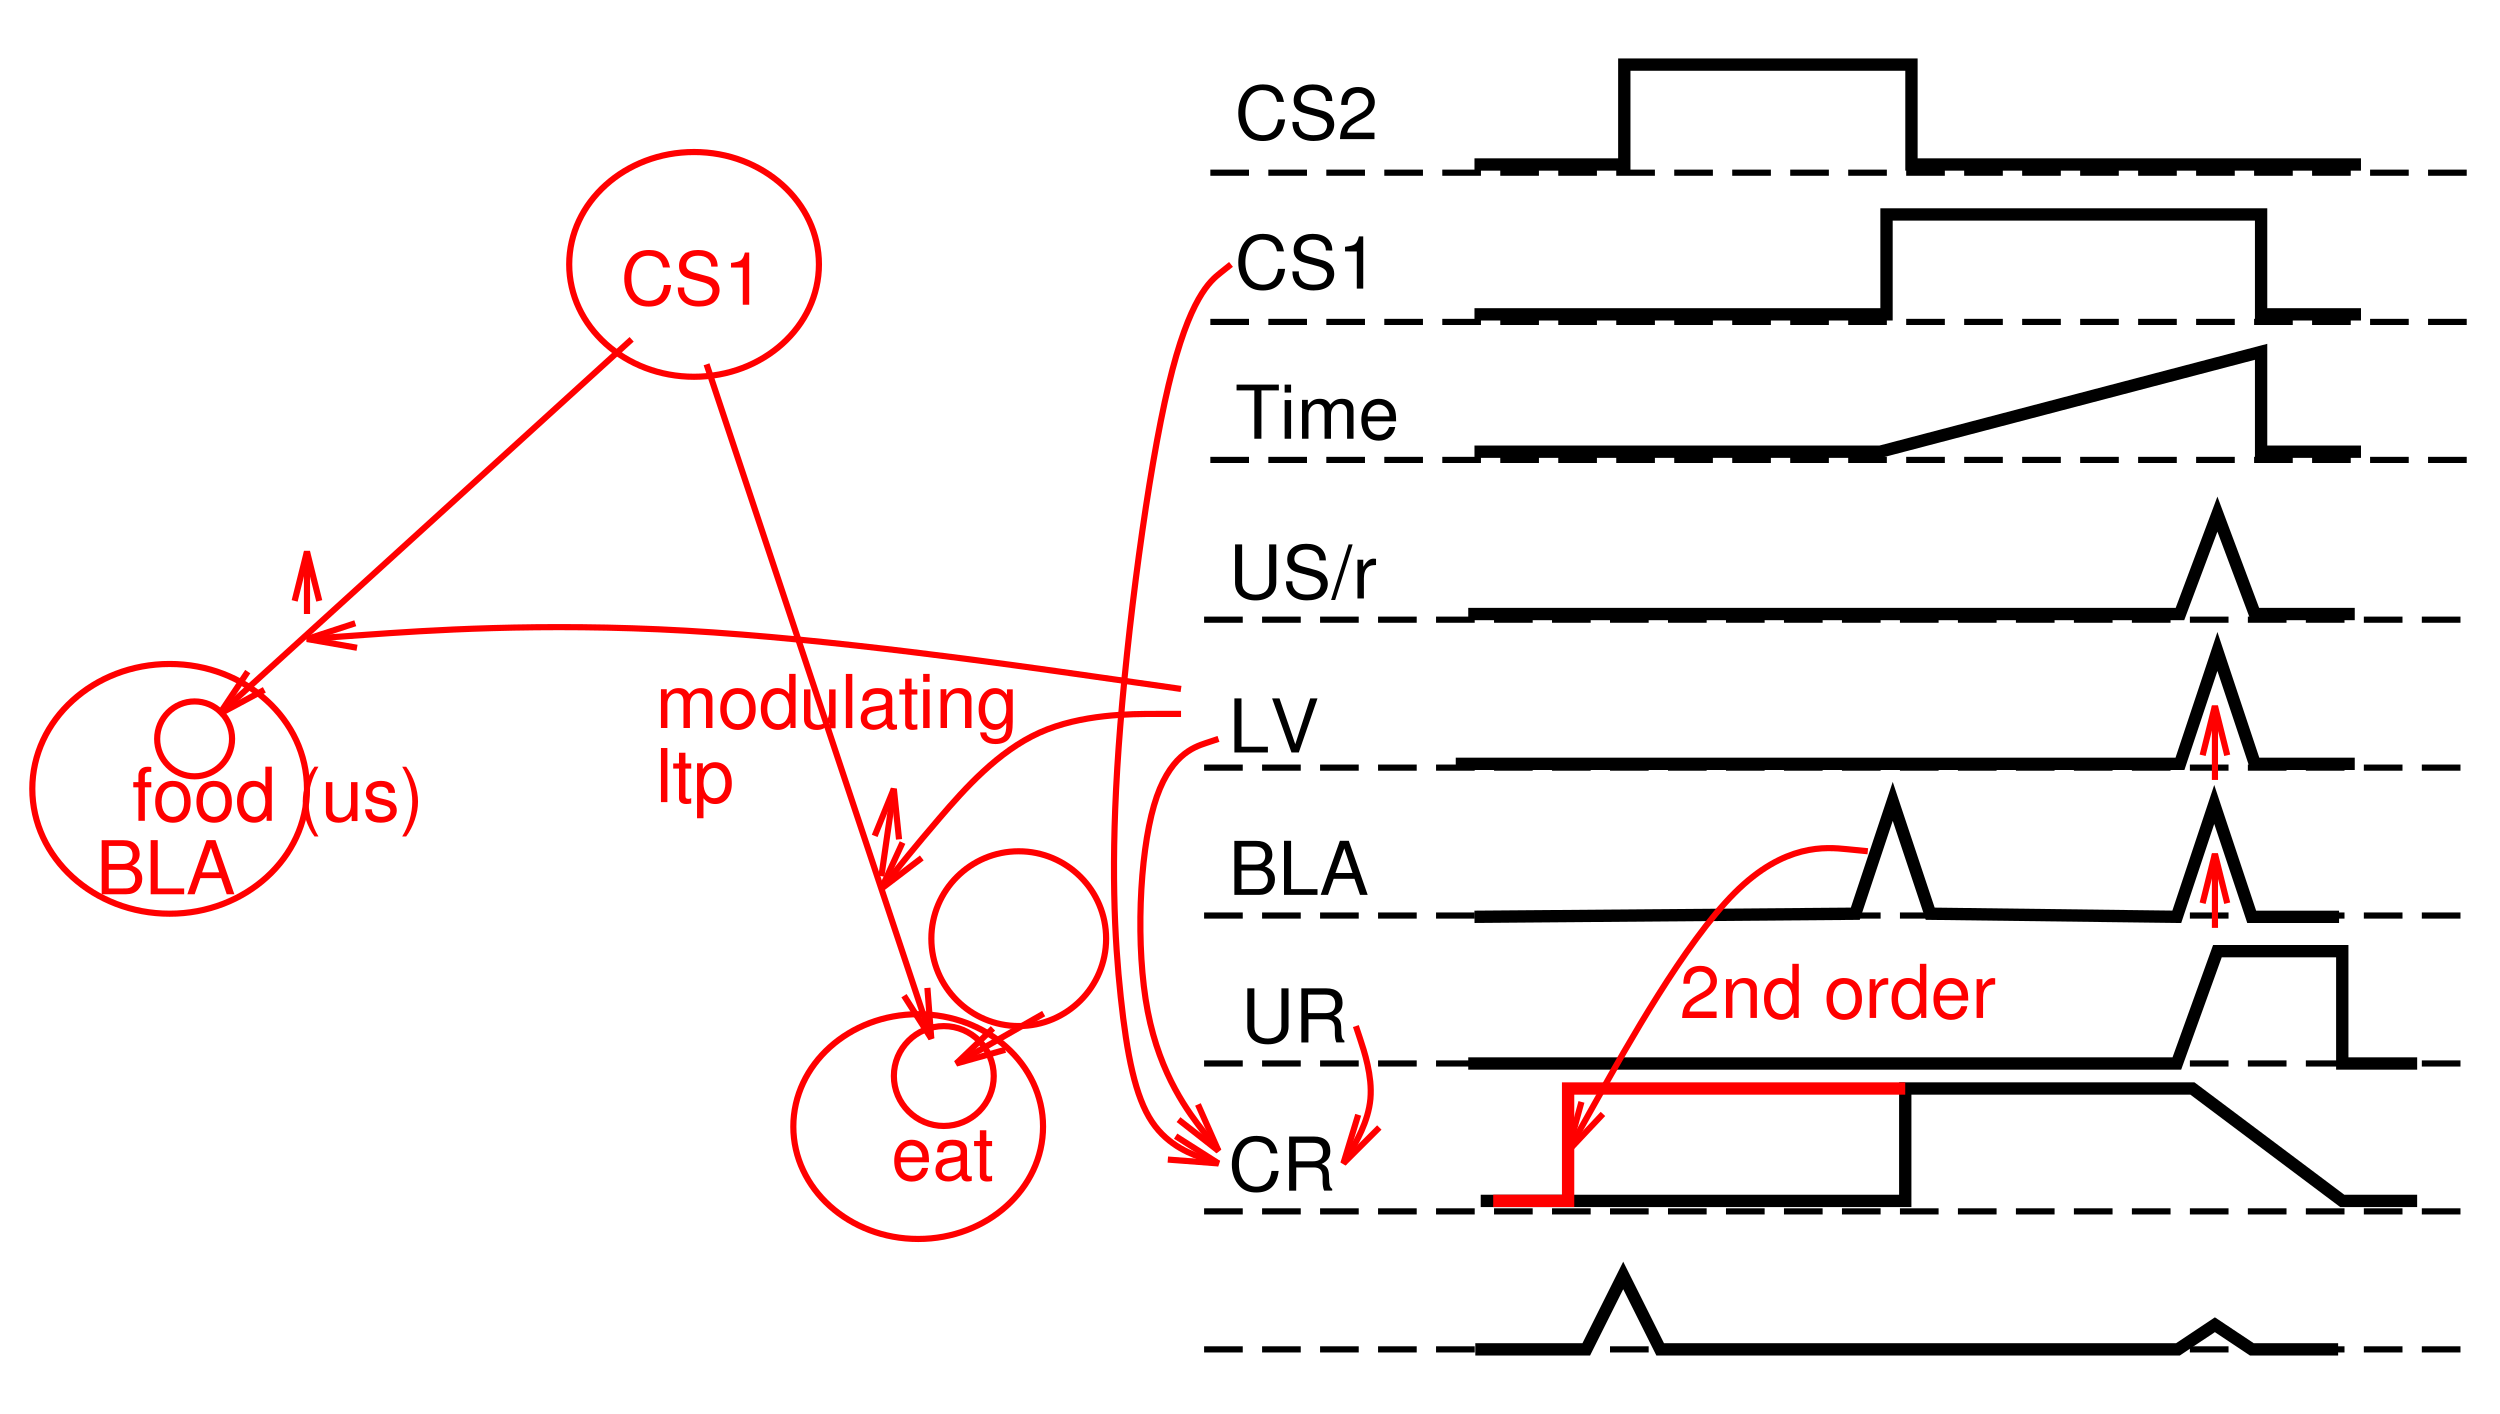 <?xml version="1.0" encoding="ISO-8859-1" standalone="yes"?>
<svg width="388.019" height="219.462">
  <defs> 
    <marker id="ArrowEnd" viewBox="0 0 10 10" refX="0" refY="5" 
     markerUnits="strokeWidth" 
     markerWidth="4" 
     markerHeight="3" 
     orient="auto"> 
        <path d="M 0 0 L 10 5 L 0 10 z" /> 
    </marker>
    <marker id="ArrowStart" viewBox="0 0 10 10" refX="10" refY="5" 
     markerUnits="strokeWidth" 
     markerWidth="4" 
     markerHeight="3" 
     orient="auto"> 
        <path d="M 10 0 L 0 5 L 10 10 z" /> 
    </marker> </defs>
<g>
<path style="stroke:#000000; stroke-dasharray:6,3; stroke-width:0.957; fill:none" d="M 186.885 209.434L 382.038 209.434"/>
<path style="stroke:#000000; stroke-dasharray:6,3; stroke-width:0.957; fill:none" d="M 186.885 188.016L 382.038 188.016"/>
<path style="stroke:#000000; stroke-dasharray:6,3; stroke-width:0.957; fill:none" d="M 186.885 165.059L 382.038 165.059"/>
<path style="stroke:#000000; stroke-dasharray:6,3; stroke-width:0.957; fill:none" d="M 186.885 142.098L 382.038 142.098"/>
<path style="stroke:#000000; stroke-dasharray:6,3; stroke-width:0.957; fill:none" d="M 186.885 119.141L 382.038 119.141"/>
<path style="stroke:#ff0000; stroke-width:0.957; fill:none" d="M 343.776 121.051L 343.776 109.574"/>
<path style="stroke:#ff0000; stroke-width:0.957; fill:none" d="M 341.862 117.227L 343.772 109.574L 345.682 117.227"/>
<path style="stroke:#ff0000; stroke-width:0.957; fill:none" d="M 343.776 144.012L 343.776 132.535"/>
<path style="stroke:#ff0000; stroke-width:0.957; fill:none" d="M 341.862 140.184L 343.772 132.531L 345.682 140.184"/>
<path style="stroke:#000000; stroke-dasharray:6,3; stroke-width:0.957; fill:none" d="M 186.885 96.18L 382.038 96.18"/>
<path style="stroke:#000000; stroke-width:1.913; fill:none" d="M 228.979 209.434L 246.198 209.434L 251.936 197.957L 257.674 209.434L 338.03 209.434L 343.768 205.609L 349.506 209.434L 362.897 209.434"/>
<path style="stroke:#000000; stroke-dasharray:6,3; stroke-width:0.957; fill:none" d="M 187.854 49.965L 383.006 49.965"/>
<path style="stroke:none; fill-rule:evenodd; fill:#000000" d="M 199.284 39.02C 198.948 37.191 197.885 36.297 196.034 36.297C 194.901 36.297 193.991 36.652 193.366 37.344C 192.604 38.172 192.19 39.367 192.19 40.727C 192.19 42.105 192.616 43.293 193.413 44.109C 194.057 44.777 194.889 45.086 195.987 45.086C 198.041 45.086 199.198 43.973 199.456 41.734L 198.35 41.734C 198.26 42.324 198.147 42.727 197.971 43.07C 197.627 43.781 196.913 44.184 196.018 44.184C 194.35 44.184 193.291 42.832 193.291 40.711C 193.291 38.531 194.303 37.188 195.928 37.188C 196.604 37.188 197.241 37.398 197.584 37.723C 197.893 38.016 198.065 38.375 198.194 39.008L 199.284 39.02z"/>
<path style="stroke:none; fill-rule:evenodd; fill:#000000" d="M 206.784 38.883C 206.776 37.246 205.655 36.297 203.741 36.297C 201.916 36.297 200.788 37.246 200.788 38.773C 200.788 39.801 201.319 40.453 202.409 40.742L 204.463 41.297C 205.506 41.574 205.983 42 205.983 42.66C 205.983 43.109 205.745 43.574 205.397 43.828C 205.069 44.059 204.549 44.184 203.881 44.184C 202.987 44.184 202.377 43.957 201.983 43.457C 201.678 43.078 201.541 42.66 201.592 42.121L 200.592 42.121C 200.6 42.898 200.748 43.41 201.077 43.875C 201.643 44.664 202.596 45.082 203.854 45.082C 204.838 45.082 205.643 44.855 206.178 44.438C 206.733 43.992 207.084 43.242 207.084 42.516C 207.084 41.481 206.452 40.723 205.327 40.41L 203.252 39.848C 202.256 39.574 201.893 39.25 201.893 38.605C 201.893 37.754 202.627 37.188 203.733 37.188C 205.041 37.188 205.776 37.789 205.788 38.875L 206.784 38.883z"/>
<path style="stroke:none; fill-rule:evenodd; fill:#000000" d="M 210.584 39.027L 210.584 44.793L 211.584 44.793L 211.584 36.695L 210.916 36.695C 210.561 37.938 210.331 38.109 208.76 38.305L 208.76 39.023L 210.584 39.027z"/>
<path style="stroke:#000000; stroke-width:1.913; fill:none" d="M 228.85 48.789L 292.803 48.789L 292.803 33.285L 350.94 33.285L 350.94 48.789L 366.444 48.789"/>
<path style="stroke:#000000; stroke-dasharray:6,3; stroke-width:0.957; fill:none" d="M 187.854 26.805L 383.006 26.805"/>
<path style="stroke:none; fill-rule:evenodd; fill:#000000" d="M 199.284 15.82C 198.948 13.992 197.885 13.098 196.034 13.098C 194.901 13.098 193.991 13.453 193.366 14.145C 192.604 14.973 192.19 16.168 192.19 17.527C 192.19 18.906 192.616 20.094 193.413 20.91C 194.057 21.578 194.889 21.887 195.987 21.887C 198.041 21.887 199.198 20.773 199.456 18.535L 198.35 18.535C 198.26 19.125 198.147 19.527 197.971 19.871C 197.627 20.582 196.913 20.984 196.018 20.984C 194.35 20.984 193.291 19.633 193.291 17.512C 193.291 15.332 194.303 13.988 195.928 13.988C 196.604 13.988 197.241 14.199 197.584 14.523C 197.893 14.816 198.065 15.176 198.194 15.809L 199.284 15.82z"/>
<path style="stroke:none; fill-rule:evenodd; fill:#000000" d="M 206.784 15.684C 206.776 14.047 205.655 13.098 203.741 13.098C 201.916 13.098 200.788 14.047 200.788 15.574C 200.788 16.602 201.319 17.254 202.409 17.543L 204.463 18.098C 205.506 18.375 205.983 18.801 205.983 19.461C 205.983 19.91 205.745 20.375 205.397 20.629C 205.069 20.859 204.549 20.984 203.881 20.984C 202.987 20.984 202.377 20.758 201.983 20.258C 201.678 19.879 201.541 19.461 201.592 18.922L 200.592 18.922C 200.6 19.699 200.748 20.211 201.077 20.676C 201.643 21.465 202.596 21.883 203.854 21.883C 204.838 21.883 205.643 21.656 206.178 21.238C 206.733 20.793 207.084 20.043 207.084 19.316C 207.084 18.281 206.452 17.523 205.327 17.211L 203.252 16.648C 202.256 16.375 201.893 16.051 201.893 15.406C 201.893 14.555 202.627 13.988 203.733 13.988C 205.041 13.988 205.776 14.59 205.788 15.676L 206.784 15.684z"/>
<path style="stroke:none; fill-rule:evenodd; fill:#000000" d="M 213.327 20.594L 209.1 20.594C 209.202 19.934 209.565 19.512 210.549 18.93L 211.682 18.316C 212.803 17.703 213.381 16.867 213.381 15.875C 213.381 15.203 213.112 14.574 212.635 14.141C 212.163 13.707 211.573 13.504 210.811 13.504C 209.791 13.504 209.034 13.863 208.592 14.543C 208.311 14.973 208.186 15.469 208.163 16.285L 209.163 16.285C 209.194 15.754 209.264 15.43 209.401 15.172C 209.663 14.695 210.186 14.402 210.788 14.402C 211.698 14.402 212.381 15.051 212.381 15.918C 212.381 16.555 212.006 17.102 211.288 17.512L 210.241 18.102C 208.557 19.055 208.065 19.82 207.975 21.598L 213.327 21.598L 213.327 20.594z"/>
<path style="stroke:#000000; stroke-width:1.913; fill:none" d="M 228.85 25.531L 252.104 25.531L 252.104 10.027L 296.674 10.027L 296.674 25.531L 366.44 25.531"/>
<path style="stroke:none; fill-rule:evenodd; fill:#000000" d="M 192.686 108.395L 191.588 108.395L 191.588 116.793L 196.788 116.793L 196.788 115.895L 192.69 115.895L 192.686 108.395z"/>
<path style="stroke:none; fill-rule:evenodd; fill:#000000" d="M 201.584 116.793L 204.487 108.395L 203.354 108.395L 201.038 115.508L 198.584 108.395L 197.44 108.395L 200.444 116.793L 201.584 116.793z"/>
<path style="stroke:none; fill-rule:evenodd; fill:#000000" d="M 191.584 138.895L 195.393 138.895C 196.19 138.895 196.78 138.676 197.233 138.195C 197.647 137.758 197.881 137.16 197.881 136.504C 197.881 135.492 197.409 134.879 196.307 134.469C 197.073 134.113 197.479 133.492 197.479 132.641C 197.479 132.031 197.252 131.492 196.811 131.098C 196.374 130.695 195.799 130.512 194.991 130.512L 191.581 130.512L 191.584 138.895zM 192.686 134.195L 192.686 131.398L 194.729 131.398C 195.319 131.398 195.647 131.481 195.928 131.711C 196.221 131.949 196.381 132.313 196.381 132.797C 196.381 133.266 196.225 133.641 195.928 133.883C 195.647 134.109 195.319 134.195 194.729 134.195L 192.686 134.195zM 192.686 137.996L 192.686 135.098L 195.284 135.098C 195.795 135.098 196.139 135.223 196.393 135.5C 196.643 135.766 196.78 136.133 196.78 136.551C 196.78 136.953 196.643 137.324 196.393 137.59C 196.143 137.863 195.799 137.992 195.284 137.992L 192.686 137.996z"/>
<path style="stroke:none; fill-rule:evenodd; fill:#000000" d="M 200.385 130.496L 199.288 130.496L 199.288 138.895L 204.487 138.895L 204.487 137.996L 200.389 137.996L 200.385 130.496z"/>
<path style="stroke:none; fill-rule:evenodd; fill:#000000" d="M 210.225 136.395L 211.084 138.895L 212.276 138.895L 209.338 130.496L 207.963 130.496L 204.979 138.895L 206.112 138.895L 206.995 136.395L 210.225 136.395zM 209.928 135.496L 207.268 135.496L 208.643 131.676L 209.928 135.496z"/>
<path style="stroke:#000000; stroke-width:1.913; fill:none" d="M 227.881 95.301L 338.346 95.301L 344.159 79.797L 349.971 95.301L 365.475 95.301"/>
<path style="stroke:#000000; stroke-dasharray:6,3; stroke-width:0.957; fill:none" d="M 187.854 71.383L 383.006 71.383"/>
<path style="stroke:none; fill-rule:evenodd; fill:#000000" d="M 195.784 60.594L 198.487 60.594L 198.487 59.695L 191.924 59.695L 191.924 60.594L 194.682 60.594L 194.682 68.094L 195.78 68.094L 195.784 60.594z"/>
<path style="stroke:none; fill-rule:evenodd; fill:#000000" d="M 200.385 62.094L 199.385 62.094L 199.385 68.094L 200.385 68.094L 200.385 62.094zM 200.385 59.695L 199.385 59.695L 199.385 60.93L 200.385 60.93L 200.385 59.695z"/>
<path style="stroke:none; fill-rule:evenodd; fill:#000000" d="M 202.084 62.066L 202.084 68.09L 203.084 68.09L 203.084 64.281C 203.084 63.402 203.709 62.695 204.479 62.695C 205.182 62.695 205.581 63.133 205.581 63.91L 205.581 68.09L 206.581 68.09L 206.581 64.281C 206.581 63.402 207.206 62.695 207.975 62.695C 208.666 62.695 209.077 63.145 209.077 63.91L 209.077 68.09L 210.077 68.09L 210.077 63.57C 210.077 62.492 209.456 61.895 208.323 61.895C 207.518 61.895 207.03 62.137 206.467 62.824C 206.112 62.176 205.627 61.895 204.842 61.895C 204.038 61.895 203.506 62.191 202.987 62.914L 202.987 62.066L 202.084 62.066z"/>
<path style="stroke:none; fill-rule:evenodd; fill:#000000" d="M 216.686 65.395C 216.686 64.477 216.62 63.926 216.448 63.481C 216.061 62.496 215.147 61.898 214.03 61.898C 212.366 61.898 211.291 63.191 211.291 65.18C 211.291 67.168 212.327 68.395 214.002 68.395C 215.366 68.395 216.311 67.602 216.553 66.27L 215.6 66.27C 215.338 67.074 214.807 67.492 214.045 67.492C 213.444 67.492 212.932 67.215 212.616 66.699C 212.389 66.352 212.311 66 212.299 65.395L 216.686 65.395zM 212.264 64.629C 212.342 63.516 213.022 62.793 213.983 62.793C 214.92 62.793 215.647 63.57 215.647 64.559C 215.647 64.578 215.647 64.602 215.635 64.625L 212.264 64.629z"/>
<path style="stroke:#000000; stroke-width:1.913; fill:none" d="M 228.85 70.105L 291.834 70.105L 291.834 70.105L 350.94 54.602L 350.94 70.105L 366.444 70.105"/>
<path style="stroke:#000000; stroke-width:1.913; fill:none" d="M 225.944 118.555L 338.346 118.555L 344.159 101.113L 349.971 118.555L 365.475 118.555"/>
<path style="stroke:none; fill-rule:evenodd; fill:#000000" d="M 198.885 153.395L 198.885 159.355C 198.885 160.496 198.088 161.191 196.776 161.191C 196.17 161.191 195.678 161.043 195.284 160.75C 194.881 160.426 194.69 159.996 194.69 159.355L 194.69 153.395L 193.592 153.395L 193.592 159.316C 193.592 161.027 194.803 162.09 196.78 162.09C 198.733 162.09 199.991 161.004 199.991 159.316L 199.991 153.395L 198.885 153.395z"/>
<path style="stroke:none; fill-rule:evenodd; fill:#000000" d="M 203.084 158.195L 205.815 158.195C 206.756 158.195 207.178 158.652 207.178 159.684L 207.178 160.426C 207.178 160.941 207.264 161.445 207.409 161.789L 208.666 161.789L 208.666 161.527C 208.276 161.254 208.194 160.953 208.174 159.836C 208.163 158.453 207.944 158.039 207.03 157.648C 207.987 157.188 208.374 156.602 208.374 155.645C 208.374 154.195 207.467 153.398 205.831 153.398L 201.979 153.398L 201.979 161.797L 203.077 161.797L 203.084 158.195zM 203.018 157.25L 203.018 154.371L 205.6 154.371C 206.194 154.371 206.538 154.461 206.803 154.691C 207.088 154.93 207.237 155.309 207.237 155.816C 207.237 156.801 206.733 157.25 205.596 157.25L 203.018 157.25z"/>
<path style="stroke:none; fill-rule:evenodd; fill:#000000" d="M 198.284 179.02C 197.948 177.191 196.885 176.297 195.034 176.297C 193.901 176.297 192.991 176.652 192.366 177.344C 191.604 178.172 191.19 179.367 191.19 180.727C 191.19 182.105 191.616 183.293 192.413 184.109C 193.057 184.777 193.889 185.086 194.987 185.086C 197.041 185.086 198.198 183.973 198.456 181.734L 197.35 181.734C 197.26 182.324 197.147 182.727 196.971 183.07C 196.627 183.781 195.913 184.184 195.018 184.184C 193.35 184.184 192.291 182.832 192.291 180.711C 192.291 178.531 193.303 177.188 194.928 177.188C 195.604 177.188 196.241 177.398 196.584 177.723C 196.893 178.016 197.065 178.375 197.194 179.008L 198.284 179.02z"/>
<path style="stroke:none; fill-rule:evenodd; fill:#000000" d="M 201.186 181.195L 203.916 181.195C 204.858 181.195 205.28 181.652 205.28 182.684L 205.28 183.426C 205.28 183.941 205.366 184.445 205.51 184.789L 206.768 184.789L 206.768 184.527C 206.377 184.254 206.295 183.953 206.276 182.836C 206.264 181.453 206.045 181.039 205.131 180.648C 206.088 180.188 206.475 179.602 206.475 178.645C 206.475 177.195 205.569 176.398 203.932 176.398L 200.081 176.398L 200.081 184.797L 201.178 184.797L 201.186 181.195zM 201.12 180.25L 201.12 177.371L 203.702 177.371C 204.295 177.371 204.639 177.461 204.905 177.691C 205.19 177.93 205.338 178.309 205.338 178.816C 205.338 179.801 204.834 180.25 203.698 180.25L 201.12 180.25z"/>
<path style="stroke:#000000; stroke-width:1.913; fill:none" d="M 227.881 165.066L 337.862 165.066L 344.159 147.625L 363.538 147.625L 363.538 165.066L 375.163 165.066"/>
<path style="stroke:#ff0000; stroke-width:0.957; fill:none" d="M 189.12 114.68C 189.12 114.68 189.12 114.68 187.182 115.324C 185.245 115.969 181.37 117.262 179.108 125.012C 176.85 132.762 176.202 146.973 178.139 156.988C 180.077 167 184.596 172.813 186.858 175.719C 189.116 178.625 189.116 178.625 189.116 178.625"/>
<path style="stroke:#ff0000; stroke-width:0.957; fill:none" d="M 185.932 171.418L 189.12 178.633L 182.913 173.77"/>
<path style="stroke:#ff0000; stroke-width:0.957; fill:none" d="M 210.44 159.254C 210.44 159.254 210.44 159.254 211.084 161.191C 211.729 163.129 213.022 167.004 212.698 170.555C 212.377 174.105 210.44 177.336 209.471 178.949C 208.502 180.563 208.502 180.563 208.502 180.563"/>
<path style="stroke:#ff0000; stroke-width:0.957; fill:none" d="M 214.081 174.996L 208.506 180.57L 210.803 173.023"/>
<path style="stroke:#000000; stroke-width:1.913; fill:none" d="M 229.819 186.387L 295.709 186.387L 295.709 168.945L 340.28 168.945L 363.534 186.387L 375.159 186.387"/>
<path style="stroke:none; fill-rule:evenodd; fill:#000000" d="M 196.983 84.496L 196.983 90.457C 196.983 91.598 196.186 92.293 194.874 92.293C 194.268 92.293 193.776 92.145 193.381 91.852C 192.979 91.527 192.788 91.098 192.788 90.457L 192.788 84.496L 191.69 84.496L 191.69 90.418C 191.69 92.129 192.901 93.191 194.877 93.191C 196.831 93.191 198.088 92.105 198.088 90.418L 198.088 84.496L 196.983 84.496z"/>
<path style="stroke:none; fill-rule:evenodd; fill:#000000" d="M 205.784 86.984C 205.776 85.348 204.655 84.398 202.741 84.398C 200.916 84.398 199.788 85.348 199.788 86.875C 199.788 87.902 200.319 88.555 201.409 88.844L 203.463 89.398C 204.506 89.676 204.983 90.102 204.983 90.762C 204.983 91.211 204.745 91.676 204.397 91.93C 204.069 92.16 203.549 92.285 202.881 92.285C 201.987 92.285 201.377 92.059 200.983 91.559C 200.678 91.18 200.541 90.762 200.592 90.223L 199.592 90.223C 199.6 91 199.748 91.512 200.077 91.977C 200.643 92.766 201.596 93.184 202.854 93.184C 203.838 93.184 204.643 92.957 205.178 92.539C 205.733 92.094 206.084 91.344 206.084 90.617C 206.084 89.582 205.452 88.824 204.327 88.512L 202.252 87.949C 201.256 87.676 200.893 87.352 200.893 86.707C 200.893 85.855 201.627 85.289 202.733 85.289C 204.041 85.289 204.776 85.891 204.788 86.977L 205.784 86.984z"/>
<path style="stroke:none; fill-rule:evenodd; fill:#000000" d="M 209.315 84.496L 206.596 93.125L 207.225 93.125L 209.944 84.496L 209.315 84.496z"/>
<path style="stroke:none; fill-rule:evenodd; fill:#000000" d="M 210.686 86.867L 210.686 92.891L 211.686 92.891L 211.686 89.758C 211.686 88.895 211.897 88.332 212.346 87.996C 212.635 87.777 212.916 87.711 213.569 87.699L 213.569 86.734C 213.413 86.715 213.334 86.703 213.209 86.703C 212.6 86.703 212.135 87.07 211.588 87.965L 211.588 86.875L 210.686 86.867z"/>
<path style="stroke:#ff0000; stroke-width:0.957; fill:none" d="M 191.061 41.035C 191.061 41.035 191.061 41.035 189.448 42.324C 187.834 43.613 184.604 46.199 181.374 59.766C 178.147 73.328 174.916 97.879 173.624 115.965C 172.334 134.051 172.979 145.68 173.944 154.723C 174.913 163.766 176.202 170.227 178.788 174.102C 181.37 177.977 185.245 179.27 187.182 179.914C 189.12 180.559 189.12 180.559 189.12 180.559"/>
<path style="stroke:#ff0000; stroke-width:0.957; fill:none" d="M 182.467 176.34L 189.12 180.574L 181.256 179.973"/>
<path style="stroke:#ff0000; stroke-width:0.957; fill:none" d="M 154.237 167.008C 154.237 162.731 150.768 159.258 146.487 159.258C 142.209 159.258 138.737 162.727 138.737 167.008C 138.737 171.285 142.206 174.758 146.487 174.758C 150.764 174.758 154.237 171.289 154.237 167.008"/>
<path style="stroke:#ff0000; stroke-width:0.957; fill:none" d="M 127.104 41.035C 127.104 31.402 118.428 23.594 107.725 23.594C 97.025 23.594 88.346 31.402 88.346 41.035C 88.346 50.668 97.022 58.477 107.725 58.477C 118.424 58.477 127.104 50.668 127.104 41.035"/>
<path style="stroke:none; fill-rule:evenodd; fill:#ff0000" d="M 103.983 41.52C 103.647 39.691 102.584 38.797 100.733 38.797C 99.6 38.797 98.689 39.152 98.064 39.844C 97.303 40.672 96.888 41.867 96.888 43.227C 96.888 44.605 97.314 45.793 98.112 46.609C 98.756 47.277 99.588 47.586 100.686 47.586C 102.741 47.586 103.897 46.473 104.155 44.234L 103.049 44.234C 102.959 44.824 102.846 45.227 102.67 45.57C 102.327 46.281 101.612 46.684 100.717 46.684C 99.049 46.684 97.99 45.332 97.99 43.211C 97.99 41.031 99.001 39.688 100.627 39.688C 101.303 39.688 101.94 39.898 102.284 40.223C 102.592 40.516 102.764 40.875 102.893 41.508L 103.983 41.52z"/>
<path style="stroke:none; fill-rule:evenodd; fill:#ff0000" d="M 111.385 41.383C 111.377 39.746 110.256 38.797 108.342 38.797C 106.518 38.797 105.389 39.746 105.389 41.273C 105.389 42.301 105.92 42.953 107.01 43.242L 109.065 43.797C 110.108 44.074 110.584 44.5 110.584 45.16C 110.584 45.609 110.346 46.074 109.998 46.328C 109.67 46.559 109.151 46.684 108.483 46.684C 107.588 46.684 106.979 46.457 106.584 45.957C 106.28 45.578 106.143 45.16 106.194 44.621L 105.194 44.621C 105.202 45.398 105.35 45.91 105.678 46.375C 106.245 47.164 107.198 47.582 108.456 47.582C 109.44 47.582 110.245 47.355 110.78 46.938C 111.334 46.492 111.686 45.742 111.686 45.016C 111.686 43.981 111.053 43.223 109.928 42.91L 107.854 42.348C 106.858 42.074 106.495 41.75 106.495 41.105C 106.495 40.254 107.229 39.688 108.334 39.688C 109.643 39.688 110.377 40.289 110.389 41.375L 111.385 41.383z"/>
<path style="stroke:none; fill-rule:evenodd; fill:#ff0000" d="M 115.284 41.527L 115.284 47.293L 116.284 47.293L 116.284 39.195L 115.616 39.195C 115.26 40.438 115.03 40.609 113.459 40.805L 113.459 41.523L 115.284 41.527z"/>
<path style="stroke:none; fill-rule:evenodd; fill:#ff0000" d="M 144.186 180.395C 144.186 179.477 144.12 178.926 143.948 178.481C 143.561 177.496 142.647 176.898 141.53 176.898C 139.866 176.898 138.791 178.191 138.791 180.18C 138.791 182.168 139.827 183.395 141.502 183.395C 142.866 183.395 143.811 182.602 144.053 181.27L 143.1 181.27C 142.838 182.074 142.307 182.492 141.545 182.492C 140.944 182.492 140.432 182.215 140.116 181.699C 139.889 181.352 139.811 181 139.799 180.395L 144.186 180.395zM 139.764 179.629C 139.842 178.516 140.522 177.793 141.483 177.793C 142.42 177.793 143.147 178.57 143.147 179.559C 143.147 179.578 143.147 179.602 143.135 179.625L 139.764 179.629z"/>
<path style="stroke:none; fill-rule:evenodd; fill:#ff0000" d="M 150.827 182.531C 150.721 182.59 150.674 182.59 150.616 182.59C 150.276 182.59 150.088 182.418 150.088 182.117L 150.088 178.551C 150.088 177.477 149.311 176.895 147.838 176.895C 146.971 176.895 146.252 177.148 145.85 177.598C 145.577 177.906 145.463 178.254 145.44 178.855L 146.385 178.855C 146.463 178.125 146.889 177.793 147.772 177.793C 148.616 177.793 149.088 178.113 149.088 178.691L 149.088 178.945C 149.088 179.348 148.854 179.52 148.112 179.613C 146.788 179.785 146.584 179.832 146.225 179.981C 145.541 180.266 145.194 180.809 145.194 181.594C 145.194 182.688 145.948 183.379 147.159 183.379C 147.913 183.379 148.518 183.105 149.194 182.461C 149.26 183.094 149.557 183.379 150.174 183.379C 150.366 183.379 150.514 183.355 150.823 183.273L 150.827 182.531zM 149.084 181.234C 149.084 181.563 148.995 181.766 148.717 182.039C 148.338 182.402 147.881 182.594 147.334 182.594C 146.612 182.594 146.186 182.231 146.186 181.602C 146.186 180.953 146.596 180.621 147.588 180.469C 148.569 180.328 148.768 180.281 149.081 180.129L 149.084 181.234z"/>
<path style="stroke:none; fill-rule:evenodd; fill:#ff0000" d="M 153.983 177.094L 153.084 177.094L 153.084 175.426L 152.084 175.426L 152.084 177.094L 151.186 177.094L 151.186 177.891L 152.084 177.891L 152.084 182.438C 152.084 183.043 152.487 183.387 153.217 183.387C 153.44 183.387 153.666 183.363 153.979 183.305L 153.979 182.469C 153.866 182.559 153.729 182.586 153.561 182.586C 153.186 182.586 153.081 182.473 153.081 182.043L 153.081 177.891L 153.979 177.891L 153.983 177.094z"/>
<path style="stroke:#ff0000; stroke-width:0.957; fill:none" d="M 171.678 145.688C 171.678 138.199 165.608 132.125 158.116 132.125C 150.627 132.125 144.553 138.195 144.553 145.688C 144.553 153.176 150.624 159.25 158.116 159.25C 165.604 159.25 171.678 153.18 171.678 145.688"/>
<path style="stroke:#ff0000; stroke-width:0.957; fill:none" d="M 161.889 174.855C 161.889 165.223 153.213 157.414 142.51 157.414C 131.811 157.414 123.131 165.223 123.131 174.855C 123.131 184.488 131.807 192.297 142.51 192.297C 153.209 192.297 161.889 184.488 161.889 174.855"/>
<path style="stroke:#ff0000; stroke-width:0.957; fill:none" d="M 109.663 56.539L 144.545 161.188"/>
<path style="stroke:#ff0000; stroke-width:0.957; fill:none" d="M 143.94 153.328L 144.541 161.191L 140.307 154.539"/>
<path style="stroke:#ff0000; stroke-width:0.957; fill:none" d="M 161.987 157.316L 148.424 165.066"/>
<path style="stroke:#ff0000; stroke-width:0.957; fill:none" d="M 156.014 162.934L 148.42 165.066L 154.112 159.609"/>
<path style="stroke:#ff0000; stroke-width:0.957; fill:none" d="M 183.307 110.805C 183.307 110.805 183.307 110.805 179.432 110.805C 175.557 110.805 167.807 110.805 161.346 113.711C 154.889 116.617 149.721 122.43 145.842 126.953C 141.967 131.473 139.385 134.703 138.092 136.316C 136.803 137.93 136.803 137.93 136.803 137.93"/>
<path style="stroke:#ff0000; stroke-width:0.957; fill:none" d="M 143.069 133.156L 136.795 137.934L 140.081 130.766"/>
<path style="stroke:#ff0000; stroke-width:0.957; fill:none" d="M 138.733 122.434C 138.733 122.434 138.733 122.434 138.413 124.691C 136.799 135.996 136.799 135.996 136.799 135.996"/>
<path style="stroke:#ff0000; stroke-width:0.957; fill:none" d="M 135.756 129.738L 138.729 122.434L 139.538 130.277"/>
<path style="stroke:none; fill-rule:evenodd; fill:#ff0000" d="M 102.584 106.969L 102.584 112.992L 103.584 112.992L 103.584 109.184C 103.584 108.305 104.209 107.598 104.979 107.598C 105.682 107.598 106.081 108.035 106.081 108.813L 106.081 112.992L 107.081 112.992L 107.081 109.184C 107.081 108.305 107.706 107.598 108.475 107.598C 109.166 107.598 109.577 108.047 109.577 108.813L 109.577 112.992L 110.577 112.992L 110.577 108.473C 110.577 107.395 109.956 106.797 108.823 106.797C 108.018 106.797 107.53 107.039 106.967 107.727C 106.612 107.078 106.127 106.797 105.342 106.797C 104.538 106.797 104.006 107.094 103.487 107.816L 103.487 106.969L 102.584 106.969z"/>
<path style="stroke:none; fill-rule:evenodd; fill:#ff0000" d="M 114.522 106.793C 112.819 106.793 111.788 108.008 111.788 110.043C 111.788 112.078 112.807 113.293 114.538 113.293C 116.241 113.293 117.288 112.082 117.288 110.094C 117.288 108.004 116.28 106.801 114.53 106.801L 114.522 106.793zM 114.534 107.695C 115.627 107.695 116.284 108.582 116.284 110.078C 116.284 111.492 115.608 112.391 114.534 112.391C 113.452 112.391 112.784 111.504 112.784 110.043C 112.784 108.594 113.448 107.695 114.534 107.695z"/>
<path style="stroke:none; fill-rule:evenodd; fill:#ff0000" d="M 123.483 104.594L 122.483 104.594L 122.483 107.734C 122.084 107.121 121.448 106.793 120.647 106.793C 119.1 106.793 118.084 108.051 118.084 109.984C 118.084 112.031 119.096 113.289 120.737 113.289C 121.573 113.289 122.155 112.969 122.678 112.199L 122.678 112.988L 123.475 112.988L 123.483 104.594zM 120.811 107.695C 121.831 107.695 122.479 108.621 122.479 110.066C 122.479 111.465 121.823 112.391 120.823 112.391C 119.78 112.391 119.084 111.453 119.084 110.043C 119.084 108.633 119.776 107.695 120.811 107.695z"/>
<path style="stroke:none; fill-rule:evenodd; fill:#ff0000" d="M 129.686 113.031L 129.686 107L 128.686 107L 128.686 110.445C 128.686 111.684 128.041 112.496 127.034 112.496C 126.272 112.496 125.788 112.035 125.788 111.305L 125.788 107L 124.788 107L 124.788 111.652C 124.788 112.652 125.545 113.297 126.737 113.297C 127.635 113.297 128.209 112.988 128.784 112.195L 128.784 113.035L 129.686 113.031z"/>
<path style="stroke:none; fill-rule:evenodd; fill:#ff0000" d="M 131.284 112.996L 132.284 112.996L 132.284 104.598L 131.284 104.598L 131.284 112.996z"/>
<path style="stroke:none; fill-rule:evenodd; fill:#ff0000" d="M 139.225 112.434C 139.12 112.492 139.073 112.492 139.014 112.492C 138.674 112.492 138.487 112.32 138.487 112.02L 138.487 108.453C 138.487 107.379 137.709 106.797 136.237 106.797C 135.37 106.797 134.651 107.051 134.248 107.5C 133.975 107.809 133.862 108.156 133.838 108.758L 134.784 108.758C 134.862 108.027 135.288 107.695 136.17 107.695C 137.014 107.695 137.487 108.016 137.487 108.594L 137.487 108.848C 137.487 109.25 137.252 109.422 136.51 109.516C 135.186 109.688 134.983 109.734 134.624 109.883C 133.94 110.168 133.592 110.711 133.592 111.496C 133.592 112.59 134.346 113.281 135.557 113.281C 136.311 113.281 136.916 113.008 137.592 112.363C 137.659 112.996 137.956 113.281 138.573 113.281C 138.764 113.281 138.913 113.258 139.221 113.176L 139.225 112.434zM 137.483 111.133C 137.483 111.461 137.393 111.664 137.116 111.938C 136.737 112.301 136.28 112.492 135.733 112.492C 135.01 112.492 134.584 112.129 134.584 111.5C 134.584 110.852 134.995 110.52 135.987 110.367C 136.967 110.227 137.166 110.18 137.479 110.027L 137.483 111.133z"/>
<path style="stroke:none; fill-rule:evenodd; fill:#ff0000" d="M 142.385 106.996L 141.487 106.996L 141.487 105.328L 140.487 105.328L 140.487 106.996L 139.588 106.996L 139.588 107.793L 140.487 107.793L 140.487 112.34C 140.487 112.945 140.889 113.289 141.62 113.289C 141.842 113.289 142.069 113.266 142.381 113.207L 142.381 112.371C 142.268 112.461 142.131 112.488 141.963 112.488C 141.588 112.488 141.483 112.375 141.483 111.945L 141.483 107.793L 142.381 107.793L 142.385 106.996z"/>
<path style="stroke:none; fill-rule:evenodd; fill:#ff0000" d="M 144.284 106.996L 143.284 106.996L 143.284 112.996L 144.284 112.996L 144.284 106.996zM 144.284 104.594L 143.284 104.594L 143.284 105.828L 144.284 105.828L 144.284 104.594z"/>
<path style="stroke:none; fill-rule:evenodd; fill:#ff0000" d="M 145.983 106.969L 145.983 112.992L 146.983 112.992L 146.983 109.645C 146.983 108.406 147.608 107.594 148.573 107.594C 149.311 107.594 149.78 108.055 149.78 108.785L 149.78 112.988L 150.78 112.988L 150.78 108.434C 150.78 107.434 150.038 106.789 148.877 106.789C 147.987 106.789 147.413 107.133 146.885 107.973L 146.885 106.961L 145.983 106.969z"/>
<path style="stroke:none; fill-rule:evenodd; fill:#ff0000" d="M 156.284 106.996L 156.284 107.852C 155.803 107.133 155.217 106.797 154.448 106.797C 152.92 106.797 151.889 108.137 151.889 110.102C 151.889 111.094 152.151 111.902 152.643 112.481C 153.088 112.988 153.729 113.289 154.362 113.289C 155.116 113.289 155.643 112.961 156.182 112.176L 156.182 112.484C 156.182 113.297 156.081 113.793 155.842 114.125C 155.592 114.481 155.104 114.684 154.526 114.684C 154.096 114.684 153.709 114.57 153.448 114.363C 153.233 114.191 153.143 114.031 153.084 113.676L 152.12 113.676C 152.221 114.809 153.1 115.484 154.51 115.484C 155.401 115.484 156.166 115.199 156.557 114.719C 157.014 114.172 157.186 113.414 157.186 112.004L 157.186 106.988L 156.284 106.996zM 154.545 107.695C 155.573 107.695 156.182 108.57 156.182 110.078C 156.182 111.516 155.565 112.391 154.557 112.391C 153.514 112.391 152.885 111.504 152.885 110.043C 152.885 108.594 153.526 107.695 154.545 107.695z"/>
<path style="stroke:none; fill-rule:evenodd; fill:#ff0000" d="M 102.584 124.496L 103.584 124.496L 103.584 116.098L 102.584 116.098L 102.584 124.496z"/>
<path style="stroke:none; fill-rule:evenodd; fill:#ff0000" d="M 107.284 118.496L 106.385 118.496L 106.385 116.828L 105.385 116.828L 105.385 118.496L 104.487 118.496L 104.487 119.293L 105.385 119.293L 105.385 123.84C 105.385 124.445 105.788 124.789 106.518 124.789C 106.741 124.789 106.967 124.766 107.28 124.707L 107.28 123.871C 107.166 123.961 107.03 123.988 106.862 123.988C 106.487 123.988 106.381 123.875 106.381 123.445L 106.381 119.293L 107.28 119.293L 107.284 118.496z"/>
<path style="stroke:none; fill-rule:evenodd; fill:#ff0000" d="M 108.186 126.996L 109.186 126.996L 109.186 123.895C 109.686 124.516 110.248 124.793 111.022 124.793C 112.565 124.793 113.581 123.535 113.581 121.602C 113.581 119.57 112.596 118.297 110.998 118.297C 110.186 118.297 109.53 118.664 109.084 119.375L 109.084 118.469L 108.186 118.469L 108.186 126.996zM 110.85 119.195C 111.897 119.195 112.581 120.129 112.581 121.578C 112.581 122.953 111.885 123.891 110.85 123.891C 109.846 123.891 109.186 122.965 109.186 121.543C 109.186 120.121 109.846 119.195 110.85 119.195z"/>
<path style="stroke:#000000; stroke-width:1.913; fill:none" d="M 228.85 142.297L 287.956 141.816L 293.768 124.375L 299.581 141.816L 337.854 142.297L 343.666 124.855L 349.479 142.297L 363.041 142.297"/>
<path style="stroke:#ff0000; stroke-width:0.957; fill:none" d="M 47.647 122.434C 47.647 111.734 38.103 103.055 26.33 103.055C 14.561 103.055 5.014 111.731 5.014 122.434C 5.014 133.133 14.557 141.813 26.33 141.813C 38.1 141.813 47.647 133.137 47.647 122.434"/>
<path style="stroke:#ff0000; stroke-width:0.957; fill:none" d="M 36.018 114.68C 36.018 111.469 33.416 108.867 30.205 108.867C 26.994 108.867 24.393 111.469 24.393 114.68C 24.393 117.891 26.994 120.492 30.205 120.492C 33.416 120.492 36.018 117.891 36.018 114.68"/>
<path style="stroke:none; fill-rule:evenodd; fill:#ff0000" d="M 15.783 138.793L 19.592 138.793C 20.389 138.793 20.979 138.574 21.432 138.094C 21.846 137.656 22.08 137.059 22.08 136.402C 22.08 135.391 21.607 134.777 20.506 134.367C 21.271 134.012 21.678 133.391 21.678 132.539C 21.678 131.93 21.451 131.391 21.01 130.996C 20.572 130.594 19.998 130.41 19.189 130.41L 15.779 130.41L 15.783 138.793zM 16.885 134.094L 16.885 131.297L 18.928 131.297C 19.518 131.297 19.846 131.379 20.127 131.609C 20.42 131.848 20.58 132.211 20.58 132.695C 20.58 133.164 20.424 133.539 20.127 133.781C 19.846 134.008 19.518 134.094 18.928 134.094L 16.885 134.094zM 16.885 137.895L 16.885 134.996L 19.482 134.996C 19.994 134.996 20.338 135.121 20.592 135.398C 20.842 135.664 20.979 136.031 20.979 136.449C 20.979 136.852 20.842 137.223 20.592 137.488C 20.342 137.762 19.998 137.891 19.482 137.891L 16.885 137.895z"/>
<path style="stroke:none; fill-rule:evenodd; fill:#ff0000" d="M 24.482 130.395L 23.385 130.395L 23.385 138.793L 28.584 138.793L 28.584 137.895L 24.486 137.895L 24.482 130.395z"/>
<path style="stroke:none; fill-rule:evenodd; fill:#ff0000" d="M 34.326 136.293L 35.186 138.793L 36.377 138.793L 33.439 130.395L 32.064 130.395L 29.08 138.793L 30.213 138.793L 31.096 136.293L 34.326 136.293zM 34.025 135.395L 31.365 135.395L 32.74 131.574L 34.025 135.395z"/>
<path style="stroke:none; fill-rule:evenodd; fill:#ff0000" d="M 23.482 121.395L 22.482 121.395L 22.482 120.426C 22.482 120.012 22.709 119.797 23.146 119.797C 23.225 119.797 23.26 119.797 23.479 119.797L 23.479 119.055C 23.256 119.012 23.127 119.004 22.928 119.004C 22.025 119.004 21.482 119.512 21.482 120.375L 21.482 121.398L 20.686 121.398L 20.686 122.195L 21.482 122.195L 21.482 127.395L 22.482 127.395L 22.482 122.195L 23.482 122.195L 23.482 121.395z"/>
<path style="stroke:none; fill-rule:evenodd; fill:#ff0000" d="M 26.822 121.195C 25.119 121.195 24.088 122.41 24.088 124.445C 24.088 126.481 25.107 127.695 26.838 127.695C 28.541 127.695 29.588 126.484 29.588 124.496C 29.588 122.406 28.58 121.203 26.83 121.203L 26.822 121.195zM 26.834 122.094C 27.928 122.094 28.584 122.981 28.584 124.477C 28.584 125.891 27.908 126.789 26.834 126.789C 25.752 126.789 25.084 125.902 25.084 124.441C 25.084 122.992 25.748 122.094 26.834 122.094z"/>
<path style="stroke:none; fill-rule:evenodd; fill:#ff0000" d="M 33.221 121.195C 31.518 121.195 30.486 122.41 30.486 124.445C 30.486 126.481 31.506 127.695 33.236 127.695C 34.939 127.695 35.986 126.484 35.986 124.496C 35.986 122.406 34.978 121.203 33.228 121.203L 33.221 121.195zM 33.232 122.094C 34.326 122.094 34.982 122.981 34.982 124.477C 34.982 125.891 34.307 126.789 33.232 126.789C 32.15 126.789 31.482 125.902 31.482 124.441C 31.482 122.992 32.147 122.094 33.232 122.094z"/>
<path style="stroke:none; fill-rule:evenodd; fill:#ff0000" d="M 42.186 118.996L 41.186 118.996L 41.186 122.137C 40.787 121.523 40.15 121.195 39.35 121.195C 37.803 121.195 36.787 122.453 36.787 124.387C 36.787 126.434 37.799 127.691 39.439 127.691C 40.275 127.691 40.857 127.371 41.381 126.602L 41.381 127.391L 42.178 127.391L 42.186 118.996zM 39.51 122.094C 40.529 122.094 41.178 123.02 41.178 124.465C 41.178 125.863 40.522 126.789 39.522 126.789C 38.478 126.789 37.783 125.852 37.783 124.441C 37.783 123.031 38.475 122.094 39.51 122.094z"/>
<path style="stroke:none; fill-rule:evenodd; fill:#ff0000" d="M 48.811 118.996C 47.693 120.504 46.986 122.598 46.986 124.406C 46.986 126.223 47.689 128.316 48.811 129.824L 49.424 129.824C 48.436 128.18 47.885 126.246 47.885 124.406C 47.885 122.578 48.436 120.633 49.424 118.996L 48.811 118.996z"/>
<path style="stroke:none; fill-rule:evenodd; fill:#ff0000" d="M 55.483 127.43L 55.483 121.398L 54.483 121.398L 54.483 124.844C 54.483 126.082 53.838 126.895 52.831 126.895C 52.068 126.895 51.584 126.434 51.584 125.703L 51.584 121.398L 50.584 121.398L 50.584 126.051C 50.584 127.051 51.342 127.695 52.533 127.695C 53.432 127.695 54.006 127.387 54.581 126.594L 54.581 127.434L 55.483 127.43z"/>
<path style="stroke:none; fill-rule:evenodd; fill:#ff0000" d="M 61.311 123.055C 61.298 121.867 60.514 121.195 59.112 121.195C 57.702 121.195 56.788 121.922 56.788 123.043C 56.788 123.988 57.276 124.438 58.725 124.785L 59.635 125.004C 60.311 125.164 60.581 125.406 60.581 125.844C 60.581 126.406 60.014 126.789 59.17 126.789C 58.651 126.789 58.213 126.641 57.971 126.383C 57.823 126.211 57.752 126.035 57.694 125.602L 56.678 125.602C 56.721 127.012 57.506 127.691 59.088 127.691C 60.612 127.691 61.581 126.941 61.581 125.777C 61.581 124.879 61.069 124.383 59.853 124.094L 58.92 123.875C 58.127 123.691 57.788 123.438 57.788 123.012C 57.788 122.461 58.284 122.102 59.073 122.102C 59.846 122.102 60.264 122.43 60.288 123.059L 61.311 123.055z"/>
<path style="stroke:none; fill-rule:evenodd; fill:#ff0000" d="M 63.041 129.828C 64.17 128.32 64.881 126.227 64.881 124.422C 64.881 122.605 64.17 120.512 63.041 119L 62.423 119C 63.428 120.648 63.987 122.578 63.987 124.422C 63.987 126.25 63.428 128.195 62.423 129.828L 63.041 129.828z"/>
<path style="stroke:#ff0000; stroke-width:0.957; fill:none" d="M 98.034 52.664L 34.08 110.801"/>
<path style="stroke:#ff0000; stroke-width:0.957; fill:none" d="M 41.029 107.07L 34.08 110.801L 38.455 104.238"/>
<path style="stroke:#ff0000; stroke-width:0.957; fill:none" d="M 183.307 106.93C 183.307 106.93 183.307 106.93 169.745 104.992C 156.182 103.055 129.049 99.18 106.44 97.887C 83.831 96.598 65.745 97.887 56.702 98.531C 47.658 99.176 47.658 99.176 47.658 99.176"/>
<path style="stroke:#ff0000; stroke-width:0.957; fill:none" d="M 55.416 100.539L 47.647 99.18L 55.143 96.731"/>
<path style="stroke:#ff0000; stroke-width:0.957; fill:none" d="M 47.647 85.609C 47.647 85.609 47.647 85.609 47.647 87.223C 47.647 95.297 47.647 95.297 47.647 95.297"/>
<path style="stroke:#ff0000; stroke-width:0.957; fill:none" d="M 45.732 93.262L 47.643 85.609L 49.553 93.262"/>
<path style="stroke:#ff0000; stroke-width:0.957; fill:none" d="M 289.897 132.121C 289.897 132.121 289.897 132.121 286.67 131.801C 283.444 131.481 276.983 130.832 269.229 138.582C 261.479 146.332 252.436 162.481 247.913 170.559C 243.393 178.633 243.393 178.633 243.393 178.633"/>
<path style="stroke:#ff0000; stroke-width:0.957; fill:none" d="M 248.791 172.891L 243.385 178.633L 245.452 171.023"/>
<path style="stroke:none; fill-rule:evenodd; fill:#ff0000" d="M 266.428 156.996L 262.202 156.996C 262.303 156.336 262.666 155.914 263.651 155.332L 264.784 154.719C 265.905 154.105 266.483 153.27 266.483 152.277C 266.483 151.605 266.213 150.977 265.737 150.543C 265.264 150.109 264.674 149.906 263.913 149.906C 262.893 149.906 262.135 150.266 261.694 150.945C 261.413 151.375 261.288 151.871 261.264 152.688L 262.264 152.688C 262.295 152.156 262.366 151.832 262.502 151.574C 262.764 151.098 263.288 150.805 263.889 150.805C 264.799 150.805 265.483 151.453 265.483 152.32C 265.483 152.957 265.108 153.504 264.389 153.914L 263.342 154.504C 261.659 155.457 261.166 156.223 261.077 158L 266.428 158L 266.428 156.996z"/>
<path style="stroke:none; fill-rule:evenodd; fill:#ff0000" d="M 267.885 151.969L 267.885 157.992L 268.885 157.992L 268.885 154.645C 268.885 153.406 269.51 152.594 270.475 152.594C 271.213 152.594 271.682 153.055 271.682 153.785L 271.682 157.988L 272.682 157.988L 272.682 153.434C 272.682 152.434 271.94 151.789 270.78 151.789C 269.889 151.789 269.315 152.133 268.788 152.973L 268.788 151.961L 267.885 151.969z"/>
<path style="stroke:none; fill-rule:evenodd; fill:#ff0000" d="M 279.186 149.594L 278.186 149.594L 278.186 152.734C 277.788 152.121 277.151 151.793 276.35 151.793C 274.803 151.793 273.788 153.051 273.788 154.984C 273.788 157.031 274.799 158.289 276.44 158.289C 277.276 158.289 277.858 157.969 278.381 157.199L 278.381 157.988L 279.178 157.988L 279.186 149.594zM 276.51 152.695C 277.53 152.695 278.178 153.621 278.178 155.066C 278.178 156.465 277.522 157.391 276.522 157.391C 275.479 157.391 274.784 156.453 274.784 155.043C 274.784 153.633 275.475 152.695 276.51 152.695z"/>
<path style="stroke:none; fill-rule:evenodd; fill:#ff0000" d="M 286.221 151.793C 284.518 151.793 283.487 153.008 283.487 155.043C 283.487 157.078 284.506 158.293 286.237 158.293C 287.94 158.293 288.987 157.082 288.987 155.094C 288.987 153.004 287.979 151.801 286.229 151.801L 286.221 151.793zM 286.233 152.695C 287.327 152.695 287.983 153.582 287.983 155.078C 287.983 156.492 287.307 157.391 286.233 157.391C 285.151 157.391 284.483 156.504 284.483 155.043C 284.483 153.594 285.147 152.695 286.233 152.695z"/>
<path style="stroke:none; fill-rule:evenodd; fill:#ff0000" d="M 290.186 151.969L 290.186 157.992L 291.186 157.992L 291.186 154.859C 291.186 153.996 291.397 153.434 291.846 153.098C 292.135 152.879 292.416 152.813 293.069 152.801L 293.069 151.836C 292.913 151.816 292.834 151.805 292.709 151.805C 292.1 151.805 291.635 152.172 291.088 153.066L 291.088 151.977L 290.186 151.969z"/>
<path style="stroke:none; fill-rule:evenodd; fill:#ff0000" d="M 298.983 149.594L 297.983 149.594L 297.983 152.734C 297.584 152.121 296.948 151.793 296.147 151.793C 294.6 151.793 293.584 153.051 293.584 154.984C 293.584 157.031 294.596 158.289 296.237 158.289C 297.073 158.289 297.655 157.969 298.178 157.199L 298.178 157.988L 298.975 157.988L 298.983 149.594zM 296.311 152.695C 297.331 152.695 297.979 153.621 297.979 155.066C 297.979 156.465 297.323 157.391 296.323 157.391C 295.28 157.391 294.584 156.453 294.584 155.043C 294.584 153.633 295.276 152.695 296.311 152.695z"/>
<path style="stroke:none; fill-rule:evenodd; fill:#ff0000" d="M 305.483 155.293C 305.483 154.375 305.416 153.824 305.245 153.379C 304.858 152.395 303.944 151.797 302.827 151.797C 301.163 151.797 300.088 153.09 300.088 155.078C 300.088 157.066 301.124 158.293 302.799 158.293C 304.163 158.293 305.108 157.5 305.35 156.168L 304.397 156.168C 304.135 156.973 303.604 157.391 302.842 157.391C 302.241 157.391 301.729 157.113 301.413 156.598C 301.186 156.25 301.108 155.898 301.096 155.293L 305.483 155.293zM 301.065 154.527C 301.143 153.414 301.823 152.691 302.784 152.691C 303.721 152.691 304.448 153.469 304.448 154.457C 304.448 154.477 304.448 154.5 304.436 154.523L 301.065 154.527z"/>
<path style="stroke:none; fill-rule:evenodd; fill:#ff0000" d="M 306.784 151.969L 306.784 157.992L 307.784 157.992L 307.784 154.859C 307.784 153.996 307.995 153.434 308.444 153.098C 308.733 152.879 309.014 152.813 309.666 152.801L 309.666 151.836C 309.51 151.816 309.432 151.805 309.307 151.805C 308.698 151.805 308.233 152.172 307.686 153.066L 307.686 151.977L 306.784 151.969z"/>
<path style="stroke:#ff0000; stroke-width:1.913; fill:none" d="M 231.756 186.387L 243.381 186.387L 243.381 168.945L 295.706 168.945"/>
</g>
</svg>